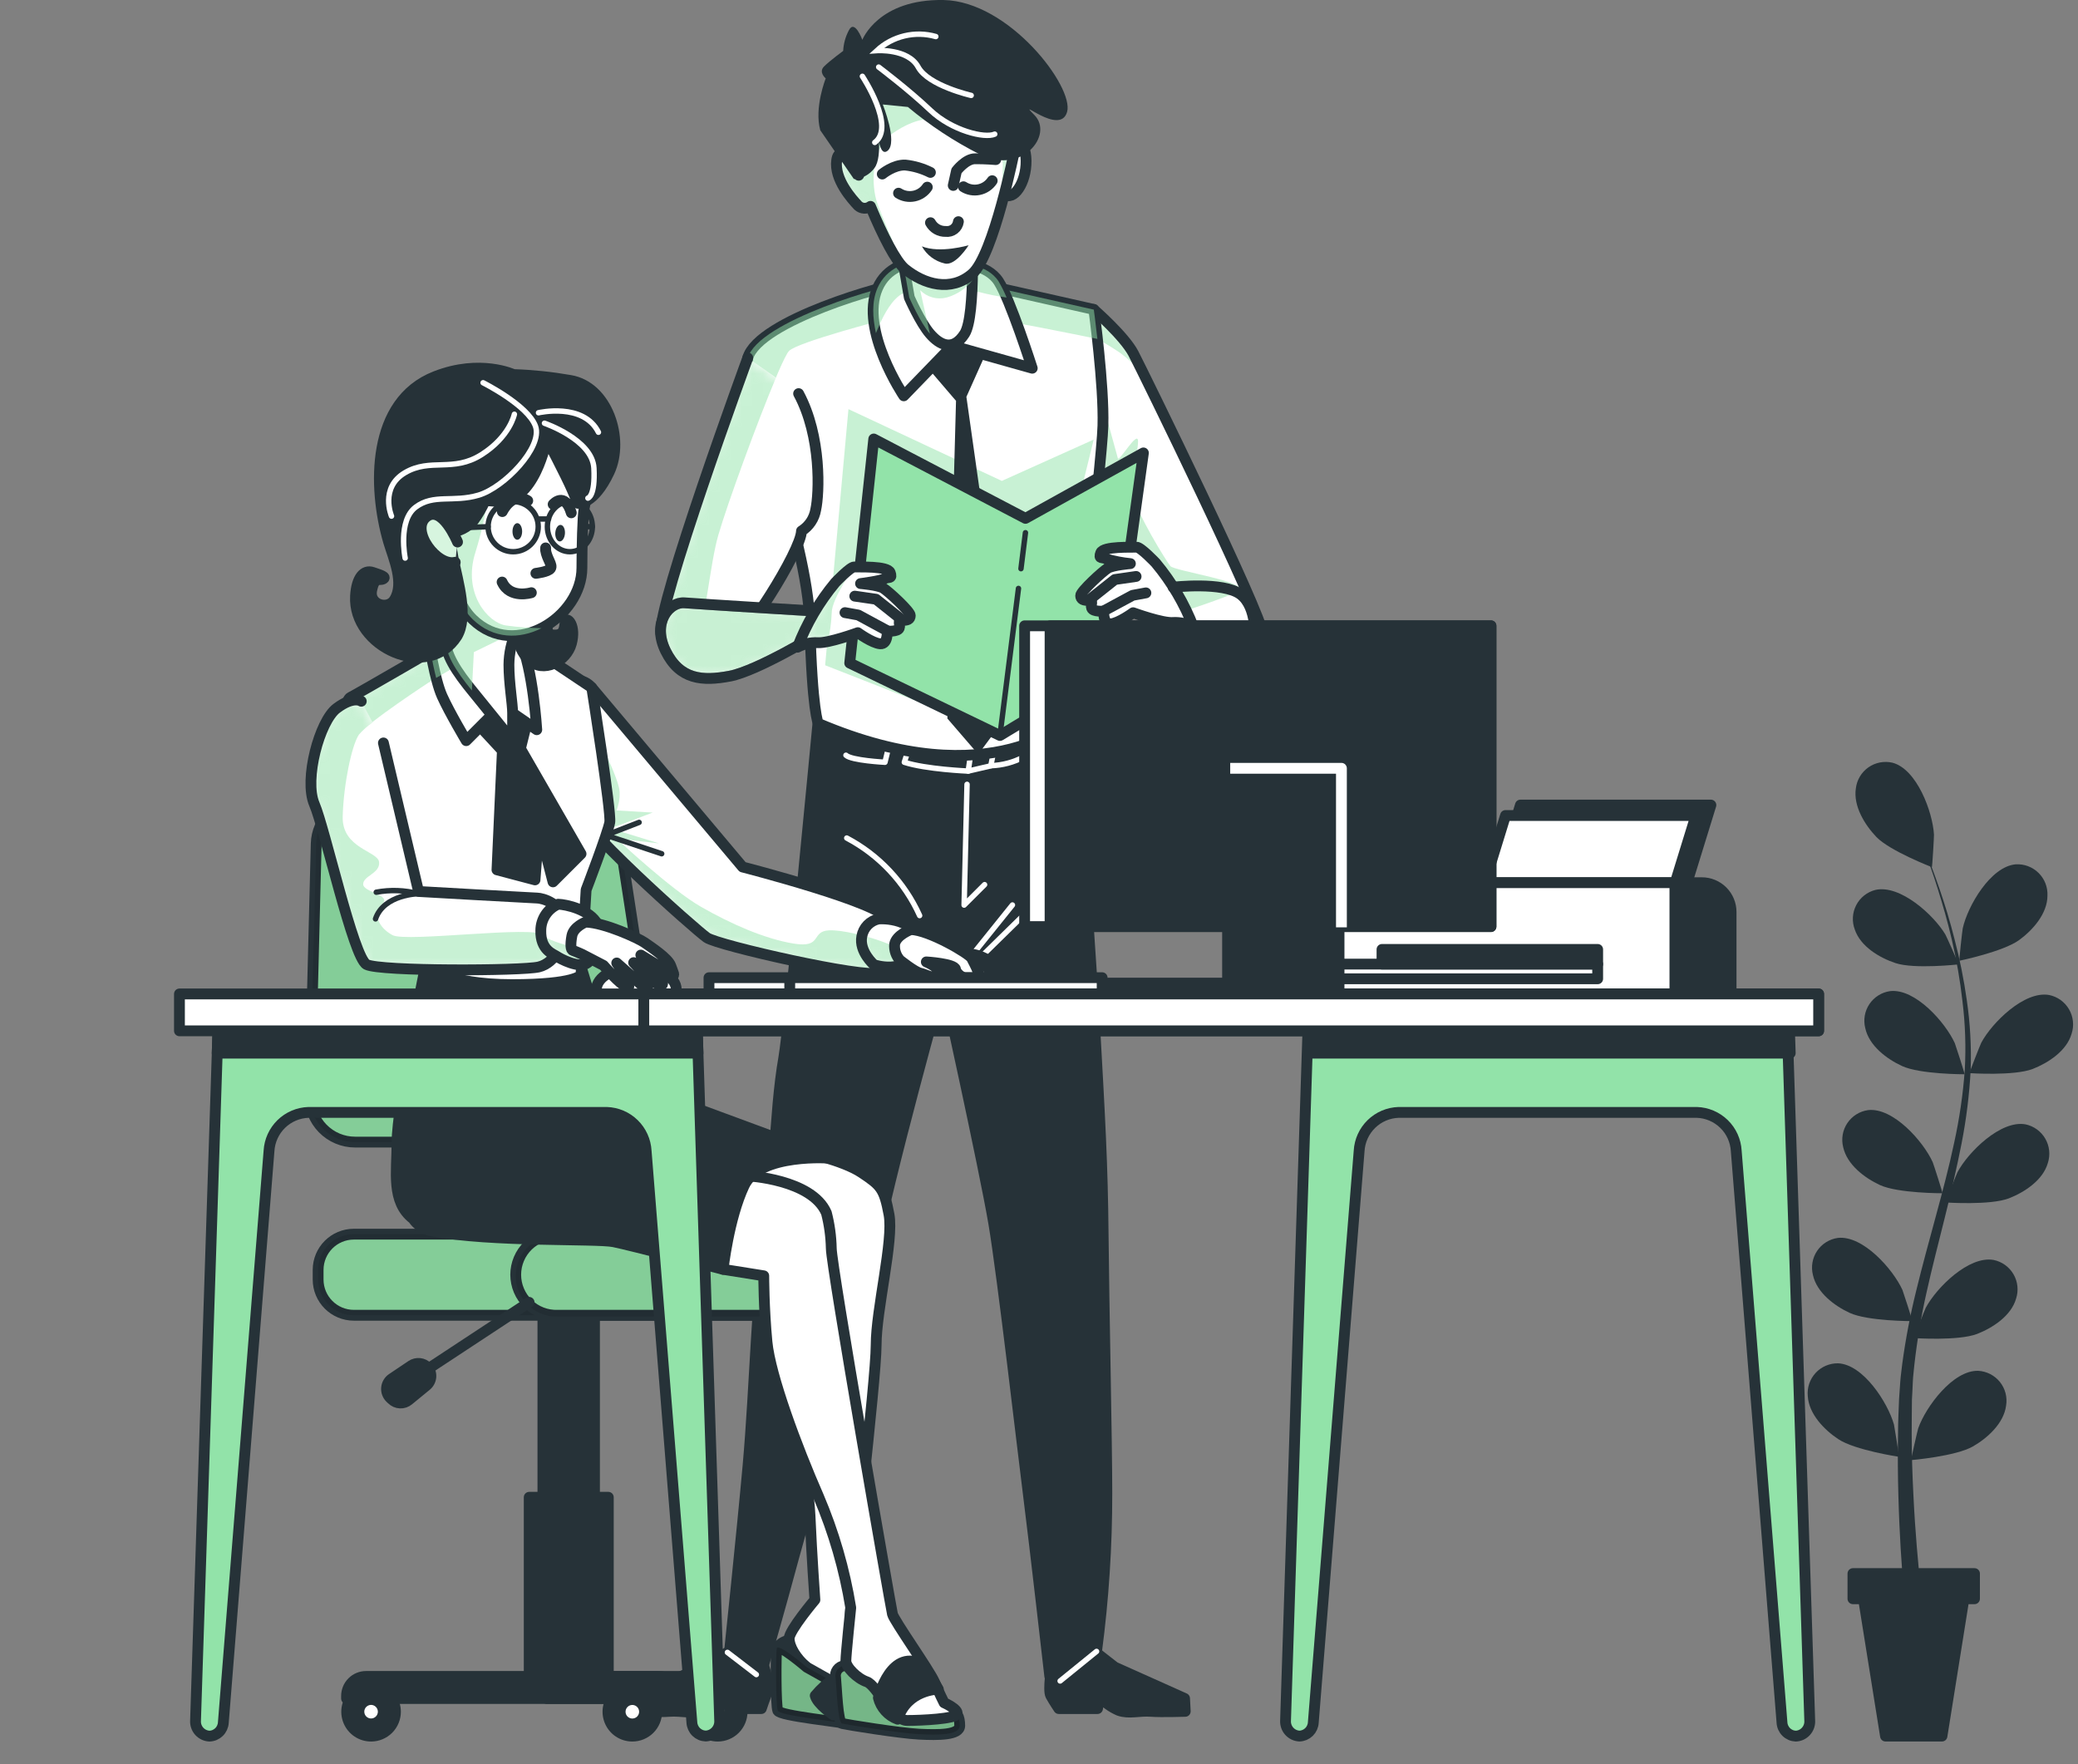 <svg width="192" height="163" viewBox="0 0 192 163" fill="none" xmlns="http://www.w3.org/2000/svg">
<rect x="0" y="0" width="192" height="163" fill="#808080" stroke="none"/>
<g id="at-work/bro">
<g id="Plants--inject-1">
<path id="Vector" d="M176.584 134.894C176.544 134.894 177.179 132.123 177.237 131.952C177.931 129.983 180.436 126.581 182.775 126.644C183.163 126.665 183.543 126.768 183.89 126.945C184.236 127.123 184.541 127.372 184.785 127.675C185.029 127.979 185.205 128.331 185.304 128.707C185.402 129.084 185.42 129.477 185.356 129.861C185.144 131.497 183.635 132.862 182.279 133.637C180.684 134.547 176.589 134.894 176.584 134.894Z" fill="#263238"/>
<path id="Vector_2" d="M176.845 123.621C176.805 123.621 177.85 120.972 177.936 120.814C178.922 118.967 181.909 115.985 184.212 116.404C184.592 116.483 184.952 116.642 185.268 116.87C185.583 117.098 185.847 117.39 186.042 117.726C186.237 118.063 186.359 118.437 186.4 118.824C186.441 119.211 186.4 119.602 186.28 119.972C185.829 121.562 184.122 122.675 182.675 123.238C180.95 123.901 176.85 123.621 176.845 123.621Z" fill="#263238"/>
<path id="Vector_3" d="M179.783 111.092C179.738 111.092 180.783 108.443 180.869 108.285C181.855 106.442 184.847 103.46 187.149 103.874C187.53 103.954 187.89 104.114 188.205 104.342C188.52 104.571 188.784 104.863 188.979 105.2C189.173 105.537 189.295 105.911 189.335 106.298C189.375 106.686 189.334 107.077 189.213 107.447C188.762 109.033 187.055 110.15 185.608 110.713C183.887 111.371 179.783 111.092 179.783 111.092Z" fill="#263238"/>
<path id="Vector_4" d="M181.977 99.144C181.932 99.144 182.977 96.494 183.063 96.332C184.049 94.49 187.041 91.507 189.343 91.926C189.724 92.005 190.084 92.165 190.399 92.392C190.715 92.62 190.978 92.912 191.173 93.249C191.368 93.585 191.49 93.959 191.531 94.346C191.572 94.733 191.531 95.124 191.411 95.494C190.961 97.085 189.249 98.197 187.807 98.761C186.081 99.418 181.977 99.144 181.977 99.144Z" fill="#263238"/>
<path id="Vector_5" d="M181.044 88.759C180.999 88.759 181.31 85.938 181.351 85.763C181.801 83.722 183.91 80.054 186.244 79.852C186.632 79.828 187.021 79.887 187.384 80.024C187.748 80.161 188.079 80.373 188.356 80.646C188.633 80.919 188.849 81.248 188.99 81.61C189.132 81.972 189.195 82.36 189.177 82.748C189.177 84.402 187.825 85.929 186.555 86.853C185.077 87.925 181.044 88.759 181.044 88.759Z" fill="#263238"/>
<path id="Vector_6" d="M175.449 134.587C175.489 134.587 175.039 131.785 174.998 131.614C174.435 129.6 172.16 126.041 169.822 125.951C169.432 125.946 169.046 126.024 168.689 126.179C168.332 126.333 168.011 126.562 167.748 126.848C167.485 127.135 167.285 127.475 167.162 127.844C167.039 128.213 166.995 128.604 167.033 128.992C167.136 130.641 168.556 132.1 169.858 132.961C171.38 133.975 175.444 134.587 175.449 134.587Z" fill="#263238"/>
<path id="Vector_7" d="M176.683 122.053C176.728 122.053 175.854 119.35 175.782 119.179C174.917 117.273 172.128 114.101 169.803 114.367C169.418 114.422 169.049 114.558 168.72 114.765C168.39 114.972 168.108 115.246 167.892 115.57C167.675 115.893 167.53 116.259 167.464 116.642C167.398 117.026 167.414 117.419 167.51 117.796C167.862 119.409 169.488 120.639 170.903 121.292C172.57 122.062 176.679 122.053 176.683 122.053Z" fill="#263238"/>
<path id="Vector_8" d="M179.477 110.24C179.517 110.24 178.648 107.537 178.576 107.37C177.715 105.465 174.926 102.293 172.601 102.559C172.216 102.613 171.847 102.748 171.517 102.955C171.188 103.161 170.906 103.435 170.689 103.758C170.472 104.081 170.326 104.446 170.259 104.829C170.193 105.213 170.208 105.606 170.304 105.983C170.66 107.6 172.282 108.826 173.701 109.483C175.363 110.249 179.472 110.24 179.477 110.24Z" fill="#263238"/>
<path id="Vector_9" d="M181.518 99.247C181.563 99.247 180.689 96.544 180.617 96.373C179.752 94.471 176.967 91.3 174.638 91.566C174.253 91.62 173.884 91.755 173.554 91.962C173.225 92.168 172.943 92.442 172.726 92.765C172.51 93.088 172.364 93.453 172.298 93.837C172.233 94.22 172.248 94.613 172.345 94.99C172.696 96.607 174.323 97.832 175.742 98.486C177.404 99.256 181.518 99.247 181.518 99.247Z" fill="#263238"/>
<path id="Vector_10" d="M180.959 89.097C181.004 89.097 179.841 86.497 179.747 86.339C178.679 84.537 175.561 81.694 173.277 82.217C172.9 82.313 172.548 82.488 172.243 82.73C171.938 82.972 171.688 83.276 171.509 83.621C171.329 83.966 171.225 84.346 171.202 84.734C171.179 85.122 171.238 85.511 171.376 85.875C171.903 87.439 173.651 88.484 175.133 88.975C176.872 89.556 180.959 89.097 180.959 89.097Z" fill="#263238"/>
<path id="Vector_11" d="M178.499 80.113C178.535 80.113 178.702 77.288 178.693 77.108C178.571 75.017 177.116 71.052 174.85 70.462C174.471 70.375 174.077 70.368 173.696 70.442C173.314 70.517 172.952 70.671 172.634 70.894C172.315 71.118 172.048 71.406 171.848 71.74C171.648 72.074 171.521 72.446 171.475 72.832C171.223 74.468 172.295 76.198 173.381 77.337C174.656 78.635 178.494 80.108 178.499 80.113Z" fill="#263238"/>
<path id="Vector_12" d="M176.215 150.032C176.215 150.032 176.066 148.838 175.886 146.765C175.706 144.693 175.498 141.728 175.404 138.165C175.354 136.363 175.336 134.452 175.372 132.407C175.372 131.38 175.426 130.352 175.467 129.253C175.503 128.721 175.543 128.185 175.579 127.64C175.616 127.095 175.706 126.536 175.764 125.978C176.073 123.703 176.504 121.447 177.057 119.22C177.611 116.944 178.242 114.66 178.859 112.38C179.477 110.101 180.085 107.821 180.562 105.555C181.048 103.342 181.375 101.097 181.54 98.837C181.656 96.722 181.584 94.6 181.324 92.498C181.11 90.593 180.784 88.701 180.346 86.835C179.95 85.109 179.486 83.55 179.062 82.176C178.639 80.802 178.202 79.622 177.841 78.653C177.107 76.716 176.607 75.643 176.607 75.643C176.607 75.643 177.129 76.707 177.904 78.626C178.292 79.586 178.738 80.762 179.206 82.127C179.675 83.492 180.161 85.046 180.594 86.772C181.08 88.625 181.458 90.506 181.725 92.403C182.035 94.527 182.155 96.674 182.085 98.819C181.965 101.11 181.683 103.389 181.243 105.64C180.792 107.938 180.252 110.245 179.679 112.543C179.107 114.84 178.508 117.143 178.008 119.395C177.511 121.599 177.135 123.828 176.882 126.072C176.836 126.617 176.755 127.135 176.737 127.685C176.719 128.235 176.683 128.771 176.656 129.303C176.656 130.33 176.625 131.393 176.634 132.398C176.634 134.421 176.701 136.331 176.791 138.093C176.958 141.62 177.242 144.553 177.454 146.599C177.665 148.644 177.846 149.798 177.846 149.798C177.861 149.904 177.856 150.013 177.829 150.118C177.803 150.223 177.756 150.321 177.692 150.408C177.627 150.494 177.547 150.567 177.454 150.623C177.361 150.678 177.259 150.715 177.152 150.73C177.045 150.746 176.936 150.74 176.832 150.714C176.727 150.688 176.628 150.641 176.542 150.576C176.455 150.512 176.382 150.431 176.327 150.339C176.271 150.246 176.235 150.143 176.219 150.036V150.032H176.215Z" fill="#263238"/>
<path id="Vector_13" d="M171.205 145.378H182.437V147.703H181.459L179.432 160.39H174.214L172.183 147.703H171.205V145.378Z" fill="#263238" stroke="#263238" stroke-linecap="round" stroke-linejoin="round"/>
</g>
<g id="Character--inject-1">
<path id="Vector_14" d="M97.195 153.861C97.195 153.861 96.807 156.146 97.091 156.659C97.375 157.173 97.83 157.849 97.83 157.849H101.407L101.601 156.745C102.094 157.292 102.7 157.727 103.376 158.02C104.327 158.358 105.246 158.02 106.359 158.106C107.3 158.178 109.513 158.106 109.513 158.106L109.45 156.912L102.993 154.019L100.682 152.217C100.682 152.217 98.655 154.046 97.195 153.861Z" fill="#263238" stroke="#263238" stroke-linecap="round" stroke-linejoin="round"/>
<path id="Vector_15" d="M70.55 153.861C70.55 153.861 71.163 155.722 70.937 156.231C70.712 156.74 70.343 157.849 70.343 157.849H66.77L66.454 156.745C66.02 157.295 65.459 157.732 64.819 158.02C63.918 158.358 62.945 158.02 61.846 158.106C60.913 158.178 58.692 158.106 58.692 158.106L58.629 156.912L64.769 154.019L67.207 152.668C67.207 152.668 69.108 154.046 70.55 153.861Z" fill="#263238" stroke="#263238" stroke-linecap="round" stroke-linejoin="round"/>
<path id="Vector_16" d="M99.123 66.024C99.123 66.024 100.601 85.154 101.115 94.3C101.628 103.446 101.867 107.596 101.926 114.034C101.984 120.472 102.268 133.195 102.268 137.975C102.273 142.855 101.955 147.73 101.317 152.568L96.997 154.871C96.997 154.871 95.6 142.598 95.037 138.201C94.528 134.222 92.667 118.035 91.824 113.029C90.982 108.024 87.143 90.619 87.143 90.619C87.143 90.619 82.021 108.88 80.696 116.174C79.372 123.468 74.389 139.917 73.321 143.918C72.253 147.919 70.55 153.852 70.55 153.852C69.95 154.029 69.319 154.078 68.698 153.997C68.42 153.975 68.151 153.885 67.915 153.735C67.68 153.585 67.484 153.379 67.347 153.136C67.347 153.136 68.604 141.161 69.122 135.34C69.766 128.131 69.969 118.562 70.753 114.556C71.537 110.551 71.51 102.878 72.42 97.729C72.938 94.805 75.573 66.831 75.573 66.831C75.573 66.831 90.189 72.746 99.123 66.024Z" fill="#263238" stroke="#263238" stroke-linecap="round" stroke-linejoin="round"/>
<path id="Vector_17" d="M101.317 152.568L97.952 155.299" stroke="white" stroke-width="0.5" stroke-linecap="round" stroke-linejoin="round"/>
<path id="Vector_18" d="M67.211 152.658L69.883 154.708" stroke="white" stroke-width="0.5" stroke-linecap="round" stroke-linejoin="round"/>
<path id="Vector_19" d="M89.351 72.463L89.081 83.618L90.973 81.73" stroke="white" stroke-width="0.5" stroke-linecap="round" stroke-linejoin="round"/>
<path id="Vector_20" d="M88.17 90.295L93.545 83.609" stroke="white" stroke-width="0.5" stroke-linecap="round" stroke-linejoin="round"/>
<path id="Vector_21" d="M95.037 84.096L90.554 88.493" stroke="white" stroke-width="0.5" stroke-linecap="round" stroke-linejoin="round"/>
<path id="Vector_22" d="M84.972 84.587C83.585 81.517 81.215 78.996 78.236 77.423" stroke="white" stroke-width="0.5" stroke-linecap="round" stroke-linejoin="round"/>
<path id="Vector_23" d="M91.806 69.444L91.549 70.751L89.459 71.237L89.698 69.611" stroke="white" stroke-width="0.5" stroke-linecap="round" stroke-linejoin="round"/>
<path id="Vector_24" d="M89.459 71.237C89.459 71.237 85.544 71.075 83.557 70.422L83.976 69.12" stroke="white" stroke-width="0.5" stroke-linecap="round" stroke-linejoin="round"/>
<path id="Vector_25" d="M82.165 68.795L81.768 70.422C81.768 70.422 78.664 70.26 78.164 69.773" stroke="white" stroke-width="0.5" stroke-linecap="round" stroke-linejoin="round"/>
<path id="Vector_26" d="M91.55 70.737C92.615 70.706 93.659 70.428 94.6 69.926L96.019 69.111L95.469 67.971" stroke="white" stroke-width="0.5" stroke-linecap="round" stroke-linejoin="round"/>
<path id="Vector_27" d="M101.051 28.589C101.051 28.589 103.881 31.045 104.728 32.666C105.575 34.288 116.694 56.96 116.649 58.509C116.604 60.059 114.96 63.015 112.058 63.015C109.157 63.015 98.159 45.345 98.159 45.345L101.051 28.589Z" fill="white"/>
<g id="Clip path group">
<mask id="mask0_9_2699" style="mask-type:luminance" maskUnits="userSpaceOnUse" x="98" y="28" width="19" height="36">
<g id="clip-path--inject-1">
<path id="Vector_28" d="M101.051 28.589C101.051 28.589 103.881 31.045 104.728 32.666C105.575 34.288 116.694 56.96 116.649 58.509C116.604 60.059 114.96 63.015 112.058 63.015C109.157 63.015 98.159 45.345 98.159 45.345L101.051 28.589Z" fill="white"/>
</g>
</mask>
<g mask="url(#mask0_9_2699)">
<g id="Group">
<g id="Vector_29" style="mix-blend-mode:multiply" opacity="0.5">
<path d="M101.398 31.31L101.588 31.414C101.921 31.608 102.669 32.045 103.489 32.59C104.415 33.301 105.26 34.112 106.007 35.009C106.007 35.009 104.989 32.306 103.498 31.013C102.669 30.3 101.897 29.523 101.191 28.688L101.398 31.31Z" fill="#92E3A9"/>
</g>
</g>
</g>
</g>
<path id="Vector_30" d="M101.051 28.589C101.051 28.589 103.881 31.045 104.728 32.666C105.575 34.288 116.694 56.96 116.649 58.509C116.604 60.059 114.96 63.015 112.058 63.015C109.157 63.015 98.159 45.345 98.159 45.345L101.051 28.589Z" stroke="#263238" stroke-linecap="round" stroke-linejoin="round"/>
<path id="Vector_31" opacity="0.5" d="M108.138 52.297C107.764 51.846 104.984 47.372 104.701 45.701C104.417 44.029 105.151 41.889 105.151 40.772C105.151 39.654 103.385 42.722 103.29 42.353C103.196 41.984 102.083 37.983 102.083 37.983L98.672 42.394L98.163 45.354C98.163 45.354 102.47 52.27 106.408 57.446C109.211 56.545 113.441 55.171 114.351 54.621C115.761 53.788 108.512 52.765 108.138 52.297Z" fill="#92E3A9"/>
<path id="Vector_32" d="M87.468 25.526L101.069 28.589C101.069 28.589 102.016 35.559 101.907 39.325C101.799 43.092 98.997 66.385 98.997 66.385C98.997 66.385 91.788 73.738 75.605 66.835C75.605 66.835 75.042 65.75 74.83 57.631C74.627 49.625 68.608 34.757 69.09 33.063C70.081 29.589 81.985 26.251 83.548 26.156C84.867 26.031 86.176 25.82 87.468 25.526Z" fill="white" stroke="#263238" stroke-linecap="round" stroke-linejoin="round"/>
<g id="Vector_33" style="mix-blend-mode:multiply" opacity="0.5">
<path d="M88.698 66.344L76.24 61.461L78.394 37.798L92.563 44.43L101.056 40.609L94.983 65.303L88.698 66.344Z" fill="#92E3A9"/>
</g>
<g id="Vector_34" style="mix-blend-mode:multiply" opacity="0.5">
<path d="M92.383 29.612C92.964 29.612 98.339 30.689 101.394 31.31C101.218 29.715 101.065 28.607 101.065 28.607L87.463 25.544C86.172 25.84 84.862 26.052 83.543 26.179C81.98 26.273 70.077 29.612 69.086 33.086C68.928 33.649 69.478 35.649 70.293 38.366C71.483 35.298 72.546 32.77 72.911 32.414C73.731 31.594 81.921 29.468 81.921 29.468L92.383 29.612Z" fill="#92E3A9"/>
</g>
<path id="Vector_35" d="M91.162 32.482L89.292 36.663L93.392 65.632L90.387 69.687L87.535 66.38L88.333 37.032L84.557 32.626L86.972 28.058L91.162 32.482Z" fill="#263238"/>
<path id="Vector_36" d="M105.647 41.844L94.748 47.89L80.732 40.556L78.511 61.258L92.392 67.948L102.903 61.623L105.647 41.844Z" fill="#92E3A9" stroke="#263238" stroke-linecap="round" stroke-linejoin="round"/>
<path id="Vector_37" d="M94.334 52.54L94.748 49.215" stroke="#263238" stroke-width="0.5" stroke-linecap="round" stroke-linejoin="round"/>
<path id="Vector_38" d="M92.392 67.948L94.104 54.364" stroke="#263238" stroke-width="0.5" stroke-linecap="round" stroke-linejoin="round"/>
<path id="Vector_39" d="M88.734 24.363C88.734 24.363 91.189 24.363 92.257 25.985C93.325 27.607 95.375 34.018 95.375 34.018L87.986 31.941L83.507 36.568C83.507 36.568 79.403 30.486 81.075 26.625C82.746 22.764 88.734 24.363 88.734 24.363Z" fill="white" stroke="#263238" stroke-linecap="round" stroke-linejoin="round"/>
<g id="Vector_40" style="mix-blend-mode:multiply" opacity="0.5">
<path d="M93.005 27.485C92.793 26.967 92.543 26.466 92.257 25.985C91.189 24.341 88.734 24.363 88.734 24.363C88.734 24.363 82.755 22.764 81.075 26.616C80.534 27.864 80.624 29.346 80.935 30.779C81.228 30.013 81.89 28.477 82.737 27.625C83.881 26.481 84.016 27.476 84.016 27.476L90.423 26.967C91.272 27.195 92.134 27.368 93.005 27.485Z" fill="#92E3A9"/>
</g>
<path id="Vector_41" d="M89.788 20.633C89.788 20.633 90.202 29.157 89.126 30.837C88.049 32.518 86.823 31.874 85.927 30.837C85.03 29.801 84.016 27.485 84.016 27.485L82.922 21.178C82.922 21.178 89.301 22.354 89.788 20.633Z" fill="white" stroke="#263238" stroke-linecap="round" stroke-linejoin="round"/>
<g id="Vector_42" style="mix-blend-mode:multiply" opacity="0.5">
<path d="M87.477 27.485C88.404 27.22 89.228 26.675 89.837 25.926C89.837 25.444 89.837 24.967 89.837 24.503C88.788 23.3 86.377 21.029 83.692 21.759C83.462 21.822 83.242 21.894 83.039 21.966L84.012 27.485C84.012 27.485 85.03 29.819 85.922 30.837L85.021 26.814C85.335 27.132 85.728 27.361 86.159 27.479C86.59 27.596 87.044 27.599 87.477 27.485Z" fill="#92E3A9"/>
</g>
<path id="Vector_43" d="M93.546 12.879C93.546 12.879 94.78 12.789 94.807 14.848C94.834 16.907 93.622 18.637 92.789 17.92C91.955 17.204 93.316 11.942 93.546 12.879Z" fill="white" stroke="#263238" stroke-linecap="round" stroke-linejoin="round"/>
<path id="Vector_44" d="M85.071 2.219C79.453 3.544 77.948 7.175 77.993 10.464C77.993 11.721 78.574 13.897 79.344 16.19L79.245 15.983C79.245 15.983 77.556 13.037 77.308 14.807C77.06 16.578 78.732 18.412 79.286 19.002C79.44 19.143 79.638 19.227 79.847 19.239C80.056 19.25 80.262 19.189 80.43 19.065C81.548 21.768 82.796 24.187 83.611 24.845C85.377 26.273 87.86 27.008 89.833 25.296C91.806 23.584 93.757 13.82 93.757 13.82C94.226 3.945 90.689 0.904 85.071 2.219Z" fill="white"/>
<g id="Clip path group_2">
<mask id="mask1_9_2699" style="mask-type:luminance" maskUnits="userSpaceOnUse" x="77" y="1" width="17" height="26">
<g id="clip-path-2--inject-1">
<path id="Vector_45" d="M85.071 2.219C79.453 3.544 77.948 7.175 77.993 10.464C77.993 11.721 78.574 13.897 79.344 16.19L79.245 15.983C79.245 15.983 77.556 13.037 77.308 14.807C77.06 16.578 78.732 18.412 79.286 19.002C79.44 19.143 79.638 19.227 79.847 19.239C80.056 19.25 80.262 19.189 80.43 19.065C81.548 21.768 82.796 24.187 83.611 24.845C85.377 26.273 87.86 27.008 89.833 25.296C91.806 23.584 93.757 13.82 93.757 13.82C94.226 3.945 90.689 0.904 85.071 2.219Z" fill="white"/>
</g>
</mask>
<g mask="url(#mask1_9_2699)">
<g id="Group_2">
<g id="Vector_46" style="mix-blend-mode:multiply" opacity="0.5">
<path d="M82.079 12.618C82.079 12.618 84.039 10.982 86.004 10.982C87.968 10.982 92.059 12.784 92.545 14.253C92.843 15.154 92.491 18.06 92.162 20.268C93.109 17.159 93.775 13.834 93.775 13.834C94.226 3.963 90.685 0.913 85.071 2.237C79.457 3.562 77.948 7.193 77.993 10.482C77.993 11.739 78.574 13.915 79.344 16.208L79.245 16.001C79.245 16.001 77.556 13.055 77.308 14.825C77.06 16.596 78.732 18.43 79.286 19.02C79.44 19.161 79.638 19.245 79.847 19.257C80.056 19.268 80.262 19.207 80.43 19.083C81.548 21.786 82.796 24.205 83.611 24.863C83.611 24.863 81.732 20.633 81.079 18.835C80.426 17.037 80.606 13.911 82.079 12.618Z" fill="#92E3A9"/>
</g>
</g>
</g>
</g>
<path id="Vector_47" d="M85.071 2.219C79.453 3.544 77.948 7.175 77.993 10.464C77.993 11.721 78.574 13.897 79.344 16.19L79.245 15.983C79.245 15.983 77.556 13.037 77.308 14.807C77.06 16.578 78.732 18.412 79.286 19.002C79.44 19.143 79.638 19.227 79.847 19.239C80.056 19.25 80.262 19.189 80.43 19.065C81.548 21.768 82.796 24.187 83.611 24.845C85.377 26.273 87.86 27.008 89.833 25.296C91.806 23.584 93.757 13.82 93.757 13.82C94.226 3.945 90.689 0.904 85.071 2.219Z" stroke="#263238" stroke-linecap="round" stroke-linejoin="round"/>
<path id="Vector_48" d="M91.676 16.695C91.394 17.118 90.958 17.414 90.461 17.518C89.964 17.623 89.445 17.528 89.018 17.254" stroke="#263238" stroke-linecap="round" stroke-linejoin="round"/>
<path id="Vector_49" d="M85.679 17.29C85.398 17.713 84.961 18.008 84.464 18.113C83.967 18.217 83.449 18.122 83.021 17.848" stroke="#263238" stroke-linecap="round" stroke-linejoin="round"/>
<path id="Vector_50" d="M85.967 15.929C85.241 15.565 84.455 15.334 83.647 15.249C82.575 15.204 81.52 16.078 81.52 16.078" stroke="#263238" stroke-linecap="round" stroke-linejoin="round"/>
<path id="Vector_51" d="M88.553 20.479C88.515 20.753 88.371 21.001 88.152 21.17C87.933 21.338 87.656 21.414 87.382 21.381C87.096 21.389 86.812 21.319 86.563 21.176C86.314 21.034 86.11 20.825 85.972 20.574" stroke="#263238" stroke-linecap="round" stroke-linejoin="round"/>
<path id="Vector_52" d="M89.5 22.655C89.5 22.655 86.868 23.439 85.179 22.759C85.4 23.156 85.702 23.502 86.065 23.774C86.428 24.047 86.845 24.24 87.287 24.341C88.288 24.606 89.5 22.655 89.5 22.655Z" fill="#263238"/>
<path id="Vector_53" d="M92.005 14.744C92.005 14.744 91.018 14.659 90.085 14.668C89.229 14.668 88.378 15.78 88.378 15.78L88.076 17.132" stroke="#263238" stroke-linecap="round" stroke-linejoin="round"/>
<path id="Vector_54" d="M83.886 9.883C85.929 11.594 88.162 13.065 90.54 14.267C94.415 16.204 97.388 12.464 95.573 10.626C93.757 8.788 97.938 12.645 98.596 10.338C99.254 8.031 93.235 0.115 87.188 0.002C81.142 -0.11 79.678 3.679 79.678 3.679C79.678 3.679 78.966 1.728 78.43 2.805C78.118 3.391 77.94 4.039 77.907 4.702C77.907 4.702 76.682 5.603 76.141 6.139C75.6 6.675 76.294 7.243 76.294 7.243C76.294 7.243 75.213 9.946 75.79 12.032L78.894 16.537C79.268 16.525 79.635 16.427 79.966 16.25C80.296 16.074 80.581 15.824 80.8 15.519C81.611 14.456 81.016 11.14 81.016 11.14C81.016 11.14 81.066 14.708 82.016 13.924C82.967 13.14 81.566 9.653 81.566 9.653L83.886 9.883Z" fill="#263238"/>
<path id="Vector_55" d="M81.187 6.197C81.187 6.197 83.954 8.279 85.954 10.18C87.954 12.081 91.004 12.811 91.91 12.392" stroke="white" stroke-width="0.5" stroke-miterlimit="10" stroke-linecap="round"/>
<path id="Vector_56" d="M89.734 8.815C89.734 8.815 85.769 7.914 84.836 6.193C83.904 4.472 81.016 4.675 81.016 4.675C81.737 4.009 82.617 3.541 83.572 3.313C84.527 3.086 85.524 3.108 86.467 3.377" stroke="white" stroke-width="0.5" stroke-miterlimit="10" stroke-linecap="round"/>
<path id="Vector_57" d="M79.682 7.049C79.682 7.049 82.782 11.721 80.827 13.158" stroke="white" stroke-width="0.5" stroke-miterlimit="10" stroke-linecap="round"/>
<path id="Vector_58" d="M69.09 33.068C69.09 33.068 60.678 56 61.066 58.559C61.453 61.118 65.869 60.1 67.261 59.753C68.653 59.406 74.019 50.891 74.055 49.057C74.402 48.84 74.698 48.552 74.925 48.212C75.152 47.872 75.304 47.487 75.371 47.084C75.7 45.606 75.925 40.326 73.789 36.365" fill="white"/>
<g id="Clip path group_3">
<mask id="mask2_9_2699" style="mask-type:luminance" maskUnits="userSpaceOnUse" x="61" y="33" width="15" height="28">
<g id="clip-path-3--inject-1">
<path id="Vector_59" d="M69.09 33.068C69.09 33.068 60.678 56 61.066 58.559C61.453 61.118 65.869 60.1 67.261 59.753C68.653 59.406 74.019 50.891 74.055 49.057C74.402 48.84 74.698 48.552 74.925 48.212C75.152 47.872 75.304 47.487 75.371 47.084C75.7 45.606 75.925 40.326 73.789 36.365" fill="white"/>
</g>
</mask>
<g mask="url(#mask2_9_2699)">
<g id="Group_3">
<g id="Vector_60" style="mix-blend-mode:multiply" opacity="0.5">
<path d="M69.09 33.068C69.09 33.068 60.678 56 61.066 58.559C61.282 59.96 62.706 60.285 64.175 60.239C65.202 57.343 65.603 52.049 66.373 49.427C67.225 46.494 70 38.902 71.69 34.91L69.09 33.068Z" fill="#92E3A9"/>
</g>
</g>
</g>
</g>
<path id="Vector_61" d="M69.09 33.068C69.09 33.068 60.678 56 61.066 58.559C61.453 61.118 65.869 60.1 67.261 59.753C68.653 59.406 74.019 50.891 74.055 49.057C74.402 48.84 74.698 48.552 74.925 48.212C75.152 47.872 75.304 47.487 75.371 47.084C75.7 45.606 75.925 40.326 73.789 36.365" stroke="#263238" stroke-linecap="round" stroke-linejoin="round"/>
<path id="Vector_62" d="M75.447 56.464C75.447 56.464 64.634 55.806 63.247 55.694C61.859 55.581 60.197 57.496 61.503 60.145C62.81 62.794 64.887 62.947 67.437 62.465C69.987 61.983 75.619 58.545 75.619 58.545L75.447 56.464Z" fill="white"/>
<g id="Clip path group_4">
<mask id="mask3_9_2699" style="mask-type:luminance" maskUnits="userSpaceOnUse" x="61" y="55" width="15" height="8">
<g id="clip-path-4--inject-1">
<path id="Vector_63" d="M75.447 56.464C75.447 56.464 64.634 55.806 63.247 55.694C61.859 55.581 60.197 57.496 61.503 60.145C62.81 62.794 64.887 62.947 67.437 62.465C69.987 61.983 75.619 58.545 75.619 58.545L75.447 56.464Z" fill="white"/>
</g>
</mask>
<g mask="url(#mask3_9_2699)">
<g id="Group_4">
<path id="Vector_64" opacity="0.5" d="M75.447 56.464C75.447 56.464 64.634 55.806 63.247 55.694C61.859 55.581 60.197 57.496 61.503 60.145C62.81 62.794 64.887 62.947 67.437 62.465C69.987 61.983 75.619 58.545 75.619 58.545L75.447 56.464Z" fill="#92E3A9" stroke="#263238" stroke-linecap="round" stroke-linejoin="round"/>
</g>
</g>
</g>
<path id="Vector_65" d="M75.447 56.464C75.447 56.464 64.634 55.806 63.247 55.694C61.859 55.581 60.197 57.496 61.503 60.145C62.81 62.794 64.887 62.947 67.437 62.465C69.987 61.983 75.619 58.545 75.619 58.545L75.447 56.464Z" stroke="#263238" stroke-linecap="round" stroke-linejoin="round"/>
<path id="Vector_66" d="M77.173 53.828C77.173 53.828 78.569 52.346 78.939 52.378C79.308 52.409 82.02 52.26 82.25 52.896C82.48 53.531 82.115 53.252 81.741 53.463C81.367 53.675 79.511 53.914 79.511 53.914C79.511 53.914 81.11 54.045 81.593 54.328C82.075 54.612 84.115 56.495 84.106 56.865C84.097 57.234 83.85 57.316 83.354 57.316C82.859 57.316 83.224 57.671 83.088 58.027C82.953 58.383 81.975 58.307 81.975 58.307C81.975 58.307 82.061 59.541 81.322 59.478C80.583 59.415 79.259 58.451 79.259 58.451C79.259 58.451 76.524 59.451 75.542 59.374C74.897 59.345 74.256 59.49 73.686 59.793C74.511 57.627 75.69 55.611 77.173 53.828Z" fill="white"/>
<g id="Clip path group_5">
<mask id="mask4_9_2699" style="mask-type:luminance" maskUnits="userSpaceOnUse" x="73" y="52" width="12" height="8">
<g id="clip-path-5--inject-1">
<path id="Vector_67" d="M77.173 53.828C77.173 53.828 78.569 52.346 78.939 52.378C79.308 52.409 82.02 52.26 82.25 52.896C82.48 53.531 82.115 53.252 81.741 53.463C81.367 53.675 79.511 53.914 79.511 53.914C79.511 53.914 81.11 54.045 81.593 54.328C82.075 54.612 84.115 56.495 84.106 56.865C84.097 57.234 83.85 57.316 83.354 57.316C82.859 57.316 83.224 57.671 83.088 58.027C82.953 58.383 81.975 58.307 81.975 58.307C81.975 58.307 82.061 59.541 81.322 59.478C80.583 59.415 79.259 58.451 79.259 58.451C79.259 58.451 76.524 59.451 75.542 59.374C74.897 59.345 74.256 59.49 73.686 59.793C74.511 57.627 75.69 55.611 77.173 53.828Z" fill="white"/>
</g>
</mask>
<g mask="url(#mask4_9_2699)">
<g id="Group_5">
<g id="Vector_68" style="mix-blend-mode:multiply" opacity="0.5">
<path d="M77.173 53.828C75.694 55.599 74.516 57.6 73.686 59.753C74.256 59.45 74.897 59.305 75.542 59.334C75.865 59.339 76.187 59.304 76.501 59.23C76.697 58.369 76.813 57.491 76.848 56.608C76.848 55.297 78.939 52.378 78.939 52.378C78.565 52.346 77.173 53.828 77.173 53.828Z" fill="#92E3A9"/>
</g>
</g>
</g>
</g>
<path id="Vector_69" d="M77.173 53.828C77.173 53.828 78.569 52.346 78.939 52.378C79.308 52.409 82.02 52.26 82.25 52.896C82.48 53.531 82.115 53.252 81.741 53.463C81.367 53.675 79.511 53.914 79.511 53.914C79.511 53.914 81.11 54.045 81.593 54.328C82.075 54.612 84.115 56.495 84.106 56.865C84.097 57.234 83.85 57.316 83.354 57.316C82.859 57.316 83.224 57.671 83.088 58.027C82.953 58.383 81.975 58.307 81.975 58.307C81.975 58.307 82.061 59.541 81.322 59.478C80.583 59.415 79.259 58.451 79.259 58.451C79.259 58.451 76.524 59.451 75.542 59.374C74.897 59.345 74.256 59.49 73.686 59.793C74.511 57.627 75.69 55.611 77.173 53.828Z" stroke="#263238" stroke-linecap="round" stroke-linejoin="round"/>
<path id="Vector_70" d="M83.354 57.275L80.944 55.36L78.98 55.076" stroke="#263238" stroke-linecap="round" stroke-linejoin="round"/>
<path id="Vector_71" d="M81.971 58.266L79.299 56.82L78.074 56.599" stroke="#263238" stroke-linecap="round" stroke-linejoin="round"/>
<path id="Vector_72" d="M106.782 52.004C106.782 52.004 105.386 50.526 105.016 50.553C104.647 50.58 101.934 50.44 101.705 51.071C101.475 51.702 101.84 51.427 102.214 51.643C102.942 51.854 103.689 51.997 104.444 52.071C104.444 52.071 102.845 52.202 102.362 52.49C101.88 52.779 99.839 54.657 99.848 55.022C99.857 55.387 100.105 55.473 100.601 55.473C101.096 55.473 100.731 55.829 100.867 56.185C101.002 56.541 101.979 56.459 101.979 56.459C101.979 56.459 101.894 57.694 102.633 57.635C103.372 57.577 104.696 56.608 104.696 56.608C104.696 56.608 107.431 57.608 108.413 57.509C109.059 57.479 109.701 57.626 110.269 57.933C109.44 55.779 108.262 53.775 106.782 52.004Z" fill="white" stroke="#263238" stroke-linecap="round" stroke-linejoin="round"/>
<path id="Vector_73" d="M100.601 55.45L103.007 53.54L104.971 53.256" stroke="#263238" stroke-linecap="round" stroke-linejoin="round"/>
<path id="Vector_74" d="M101.979 56.441L104.651 55L105.877 54.774" stroke="#263238" stroke-linecap="round" stroke-linejoin="round"/>
<path id="Vector_75" d="M108.391 54.247C108.391 54.247 113.027 53.716 114.617 54.91C116.207 56.103 115.942 59.145 115.942 59.145" stroke="#263238" stroke-linecap="round" stroke-linejoin="round"/>
</g>
<g id="character--inject-1">
<path id="Vector_76" d="M71.766 152.285C71.766 152.285 72.262 151.298 73.843 151.496C75.424 151.694 76.416 153.573 75.325 154.163C74.235 154.753 71.766 152.285 71.766 152.285Z" fill="#92E3A9" stroke="#263238" stroke-linecap="round" stroke-linejoin="round"/>
<path id="Vector_77" d="M74.104 106.402C74.104 106.402 77.826 107.15 79.615 108.339C81.403 109.528 81.696 109.826 82.142 112.209C82.588 114.592 80.953 120.99 80.953 124.266C80.953 127.541 78.569 147.486 78.569 149.131C78.569 150.775 80.209 154.19 80.061 155.38C79.997 156.235 80.098 157.094 80.358 157.912C80.358 157.912 81.399 158.655 80.061 158.813C78.722 158.971 78.569 159.11 77.38 158.515C76.19 157.921 75.578 154.943 74.55 154.051C73.523 153.159 72.915 152.118 72.915 151.37C72.915 150.622 75.294 147.802 75.294 147.802C75.294 147.802 74.996 143.634 74.843 140.061C74.69 136.489 73.041 128.6 73.041 125.194C73.041 121.788 75.294 113.732 75.294 113.732C75.294 113.732 69.513 114.439 67.261 112.953C65.008 111.466 67.558 104.915 74.104 106.402Z" fill="white" stroke="#263238" stroke-linecap="round" stroke-linejoin="round"/>
<path id="Vector_78" d="M74.55 154.033C74.55 154.033 71.847 151.712 71.766 152.303C71.685 152.893 71.667 157.547 71.865 158.038C72.064 158.529 77.402 159.029 80.173 159.525C82.944 160.02 81.854 158.236 81.259 157.84C80.664 157.443 74.55 154.033 74.55 154.033Z" fill="#92E3A9" stroke="#263238" stroke-linecap="round" stroke-linejoin="round"/>
<path id="Vector_79" opacity="0.2" d="M74.55 154.033C74.55 154.033 71.847 151.712 71.766 152.303C71.685 152.893 71.667 157.547 71.865 158.038C72.064 158.529 77.402 159.029 80.173 159.525C82.944 160.02 81.854 158.236 81.259 157.84C80.664 157.443 74.55 154.033 74.55 154.033Z" fill="black"/>
<path id="Vector_80" d="M75.325 156.655C75.867 156.006 76.499 155.44 77.204 154.974C78.041 154.38 78.98 153.945 79.975 153.69L81.259 156.159C80.374 156.368 79.513 156.67 78.691 157.06C78.067 157.438 77.501 157.904 77.01 158.443C77.01 158.443 75.524 157.448 75.325 156.655Z" fill="#263238" stroke="#263238" stroke-linecap="round" stroke-linejoin="round"/>
<path id="Vector_81" d="M77.997 153.888C77.872 153.904 77.752 153.945 77.643 154.009C77.535 154.073 77.441 154.158 77.366 154.26C77.292 154.362 77.239 154.478 77.211 154.6C77.183 154.723 77.181 154.85 77.204 154.974C77.303 155.965 77.402 159.128 77.799 159.227C78.195 159.326 83.138 160.128 84.917 160.214C86.697 160.3 88.675 160.313 88.675 159.426C88.675 158.538 88.377 158.142 87.986 158.142C87.594 158.142 86.697 157.844 85.512 157.155C84.327 156.466 81.457 153.794 80.556 153.695C79.655 153.596 78.493 152.996 77.997 153.888Z" fill="#92E3A9" stroke="#263238" stroke-linecap="round" stroke-linejoin="round"/>
<path id="Vector_82" opacity="0.2" d="M77.997 153.888C77.872 153.904 77.752 153.945 77.643 154.009C77.535 154.073 77.441 154.158 77.366 154.26C77.292 154.362 77.239 154.478 77.211 154.6C77.183 154.723 77.181 154.85 77.204 154.974C77.303 155.965 77.402 159.128 77.799 159.227C78.195 159.326 83.138 160.128 84.917 160.214C86.697 160.3 88.675 160.313 88.675 159.426C88.675 158.538 88.377 158.142 87.986 158.142C87.594 158.142 86.697 157.844 85.512 157.155C84.327 156.466 81.457 153.794 80.556 153.695C79.655 153.596 78.493 152.996 77.997 153.888Z" fill="black"/>
<path id="Vector_83" d="M36.539 158.142C36.539 157.696 36.407 157.26 36.159 156.89C35.911 156.52 35.56 156.231 35.148 156.06C34.736 155.89 34.283 155.845 33.846 155.932C33.409 156.019 33.008 156.234 32.693 156.549C32.378 156.864 32.163 157.265 32.077 157.702C31.99 158.139 32.034 158.592 32.205 159.004C32.375 159.415 32.664 159.767 33.034 160.015C33.405 160.262 33.84 160.394 34.286 160.394C34.883 160.394 35.456 160.157 35.879 159.734C36.301 159.312 36.539 158.739 36.539 158.142Z" fill="#263238" stroke="#263238" stroke-linecap="round" stroke-linejoin="round"/>
<path id="Vector_84" d="M34.286 159.263C34.908 159.263 35.412 158.759 35.412 158.137C35.412 157.515 34.908 157.011 34.286 157.011C33.664 157.011 33.16 157.515 33.16 158.137C33.16 158.759 33.664 159.263 34.286 159.263Z" fill="white" stroke="#263238" stroke-linecap="round" stroke-linejoin="round"/>
<path id="Vector_85" d="M60.678 158.142C60.678 157.696 60.546 157.26 60.299 156.89C60.051 156.52 59.7 156.231 59.288 156.06C58.876 155.89 58.423 155.845 57.986 155.932C57.549 156.019 57.148 156.234 56.833 156.549C56.518 156.864 56.303 157.265 56.216 157.702C56.13 158.139 56.174 158.592 56.345 159.004C56.515 159.415 56.804 159.767 57.174 160.015C57.545 160.262 57.98 160.394 58.426 160.394C59.023 160.394 59.596 160.157 60.019 159.734C60.441 159.312 60.678 158.739 60.678 158.142Z" fill="#263238" stroke="#263238" stroke-linecap="round" stroke-linejoin="round"/>
<path id="Vector_86" d="M59.552 158.142C59.552 157.919 59.486 157.701 59.362 157.516C59.238 157.331 59.062 157.186 58.857 157.101C58.651 157.016 58.424 156.993 58.206 157.037C57.987 157.08 57.787 157.188 57.629 157.345C57.472 157.503 57.364 157.703 57.321 157.922C57.278 158.14 57.3 158.367 57.385 158.573C57.47 158.778 57.615 158.954 57.8 159.078C57.985 159.202 58.203 159.268 58.426 159.268C58.724 159.268 59.011 159.149 59.222 158.938C59.433 158.727 59.552 158.44 59.552 158.142Z" fill="white" stroke="#263238" stroke-linecap="round" stroke-linejoin="round"/>
<path id="Vector_87" d="M68.567 158.142C68.567 157.696 68.435 157.26 68.188 156.89C67.94 156.52 67.588 156.231 67.177 156.06C66.765 155.89 66.312 155.845 65.875 155.932C65.438 156.019 65.037 156.234 64.722 156.549C64.407 156.864 64.192 157.265 64.105 157.702C64.018 158.139 64.063 158.592 64.234 159.004C64.404 159.415 64.693 159.767 65.063 160.015C65.434 160.262 65.869 160.394 66.315 160.394C66.912 160.394 67.485 160.157 67.908 159.734C68.33 159.312 68.567 158.739 68.567 158.142Z" fill="#263238" stroke="#263238" stroke-linecap="round" stroke-linejoin="round"/>
<path id="Vector_88" d="M67.441 158.142C67.442 157.917 67.376 157.698 67.252 157.512C67.129 157.325 66.952 157.179 66.745 157.093C66.538 157.007 66.311 156.984 66.091 157.028C65.871 157.071 65.669 157.179 65.511 157.337C65.352 157.496 65.244 157.698 65.201 157.918C65.157 158.137 65.18 158.365 65.266 158.572C65.353 158.779 65.498 158.955 65.685 159.079C65.871 159.203 66.091 159.269 66.315 159.268C66.614 159.268 66.9 159.149 67.111 158.938C67.323 158.727 67.441 158.44 67.441 158.142Z" fill="white" stroke="#263238" stroke-linecap="round" stroke-linejoin="round"/>
<path id="Vector_89" d="M54.929 119.467H50.163V155.56H54.929V119.467Z" fill="#263238" stroke="#263238" stroke-linecap="round" stroke-linejoin="round"/>
<path id="Vector_90" d="M56.205 138.327H48.897V155.56H56.205V138.327Z" fill="#263238" stroke="#263238" stroke-linecap="round" stroke-linejoin="round"/>
<path id="Vector_91" d="M33.822 154.88H67.491C67.969 154.88 68.427 155.07 68.765 155.407C69.103 155.745 69.293 156.204 69.293 156.682V156.921H32.02V156.682C32.02 156.204 32.21 155.745 32.548 155.407C32.886 155.07 33.344 154.88 33.822 154.88Z" fill="#263238" stroke="#263238" stroke-linecap="round" stroke-linejoin="round"/>
<path id="Vector_92" d="M47.68 105.51H41.553V115.385H47.68V105.51Z" fill="#263238" stroke="#263238" stroke-linecap="round" stroke-linejoin="round"/>
<path id="Vector_93" d="M72.397 114.02H32.696C30.872 114.02 29.393 115.499 29.393 117.323V118.21C29.393 120.034 30.872 121.513 32.696 121.513H72.397C74.221 121.513 75.699 120.034 75.699 118.21V117.323C75.699 115.499 74.221 114.02 72.397 114.02Z" fill="#92E3A9" stroke="#263238" stroke-linecap="round" stroke-linejoin="round"/>
<path id="Vector_94" opacity="0.1" d="M72.397 114.02H32.696C30.872 114.02 29.393 115.499 29.393 117.323V118.21C29.393 120.034 30.872 121.513 32.696 121.513H72.397C74.221 121.513 75.699 120.034 75.699 118.21V117.323C75.699 115.499 74.221 114.02 72.397 114.02Z" fill="black"/>
<path id="Vector_95" d="M75.7 117.764C75.7 116.771 75.305 115.819 74.603 115.117C73.901 114.415 72.948 114.02 71.956 114.02H51.528C51.025 114.003 50.524 114.087 50.054 114.267C49.584 114.448 49.156 114.721 48.794 115.07C48.432 115.42 48.144 115.839 47.948 116.302C47.751 116.765 47.65 117.263 47.65 117.766C47.65 118.27 47.751 118.768 47.948 119.231C48.144 119.694 48.432 120.113 48.794 120.463C49.156 120.812 49.584 121.085 50.054 121.266C50.524 121.446 51.025 121.53 51.528 121.513H71.956C72.949 121.512 73.901 121.116 74.603 120.413C75.305 119.71 75.7 118.758 75.7 117.764Z" fill="#92E3A9" stroke="#263238" stroke-miterlimit="10"/>
<path id="Vector_96" opacity="0.1" d="M75.7 117.881C75.7 117.39 75.603 116.903 75.415 116.449C75.226 115.994 74.951 115.582 74.603 115.234C74.255 114.886 73.843 114.611 73.388 114.422C72.934 114.234 72.447 114.137 71.956 114.137H51.528C51.025 114.12 50.524 114.204 50.054 114.384C49.584 114.565 49.156 114.838 48.794 115.188C48.432 115.537 48.144 115.956 47.948 116.419C47.751 116.882 47.65 117.38 47.65 117.884C47.65 118.387 47.751 118.885 47.948 119.348C48.144 119.811 48.432 120.23 48.794 120.58C49.156 120.929 49.584 121.203 50.054 121.383C50.524 121.563 51.025 121.647 51.528 121.63H71.956C72.448 121.63 72.935 121.533 73.389 121.344C73.844 121.156 74.257 120.88 74.605 120.532C74.952 120.184 75.228 119.77 75.416 119.316C75.604 118.861 75.7 118.373 75.7 117.881Z" fill="black"/>
<path id="Vector_97" d="M56.687 105.514H32.808C32.25 105.514 31.697 105.403 31.183 105.186C30.668 104.969 30.203 104.651 29.813 104.252C29.423 103.852 29.117 103.378 28.914 102.858C28.71 102.338 28.613 101.783 28.627 101.225L29.217 77.946C29.243 76.855 29.695 75.817 30.477 75.055C31.258 74.293 32.307 73.867 33.398 73.868H53.1C54.1 73.867 55.067 74.223 55.826 74.874C56.585 75.525 57.085 76.426 57.236 77.414L60.818 100.711C60.907 101.306 60.868 101.913 60.701 102.491C60.535 103.069 60.245 103.604 59.853 104.06C59.461 104.516 58.975 104.882 58.429 105.133C57.882 105.384 57.288 105.514 56.687 105.514Z" fill="#92E3A9" stroke="#263238" stroke-linecap="round" stroke-linejoin="round"/>
<path id="Vector_98" opacity="0.1" d="M56.687 105.514H32.808C32.25 105.514 31.697 105.403 31.183 105.186C30.668 104.969 30.203 104.651 29.813 104.252C29.423 103.852 29.117 103.378 28.914 102.858C28.71 102.338 28.613 101.783 28.627 101.225L29.217 77.946C29.243 76.855 29.695 75.817 30.477 75.055C31.258 74.293 32.307 73.867 33.398 73.868H53.1C54.1 73.867 55.067 74.223 55.826 74.874C56.585 75.525 57.085 76.426 57.236 77.414L60.818 100.711C60.907 101.306 60.868 101.913 60.701 102.491C60.535 103.069 60.245 103.604 59.853 104.06C59.461 104.516 58.975 104.882 58.429 105.133C57.882 105.384 57.288 105.514 56.687 105.514Z" fill="black"/>
<path id="Vector_99" d="M48.888 120.319L38.417 127.212" stroke="#263238" stroke-linecap="round" stroke-linejoin="round"/>
<path id="Vector_100" d="M38.021 126.153L36.219 127.365C36.078 127.461 35.959 127.588 35.873 127.735C35.786 127.882 35.733 128.047 35.718 128.217C35.702 128.387 35.725 128.558 35.783 128.719C35.842 128.879 35.935 129.025 36.056 129.145L36.21 129.289C36.412 129.488 36.681 129.605 36.965 129.618C37.249 129.63 37.527 129.537 37.746 129.357L39.395 128.005C39.517 127.904 39.618 127.778 39.689 127.636C39.761 127.495 39.802 127.34 39.811 127.181C39.82 127.022 39.796 126.864 39.741 126.715C39.685 126.566 39.6 126.43 39.49 126.315C39.303 126.12 39.053 125.997 38.785 125.967C38.516 125.937 38.246 126.003 38.021 126.153Z" fill="#263238" stroke="#263238" stroke-linecap="round" stroke-linejoin="round"/>
<path id="Vector_101" d="M50.523 154.88H60.854C61.332 154.88 61.79 155.07 62.128 155.407C62.466 155.745 62.656 156.204 62.656 156.682V156.921H50.523V154.88Z" fill="#263238" stroke="#263238" stroke-linecap="round" stroke-linejoin="round"/>
<path id="Vector_102" d="M58.795 93.516C60.833 93.516 62.485 92.576 62.485 91.417C62.485 90.257 60.833 89.317 58.795 89.317C56.757 89.317 55.105 90.257 55.105 91.417C55.105 92.576 56.757 93.516 58.795 93.516Z" fill="white" stroke="#263238" stroke-linecap="round" stroke-linejoin="round"/>
<path id="Vector_103" d="M69.063 108.636C69.063 108.636 75.015 108.934 76.357 112.06C76.634 113.131 76.785 114.23 76.808 115.336C76.808 116.971 82.313 148.527 82.462 149.126C82.611 149.725 85.886 154.334 86.332 155.375C86.778 156.416 87.233 157.313 87.233 157.313C87.233 157.313 88.585 157.907 88.427 158.353C88.269 158.799 85.152 158.948 83.814 158.948C82.476 158.948 80.984 155.677 80.092 155.375C79.2 155.073 78.155 154.024 78.155 153.442C78.155 152.861 78.606 148.532 78.606 148.532C78.035 145 77.036 141.55 75.632 138.259C73.641 133.722 71.163 127.095 70.865 123.973C70.568 120.85 70.568 117.868 70.568 117.868L66.81 117.269C66.81 117.269 66.36 109.528 69.063 108.636Z" fill="white" stroke="#263238" stroke-linecap="round" stroke-linejoin="round"/>
<path id="Vector_104" d="M81.16 156.853C81.16 156.853 82.349 152.01 85.413 153.888L86.697 156.06C86.697 156.06 83.832 156.06 82.939 158.831C82.504 158.672 82.114 158.408 81.804 158.063C81.493 157.719 81.272 157.303 81.16 156.853Z" fill="#263238" stroke="#263238" stroke-linecap="round" stroke-linejoin="round"/>
<path id="Vector_105" d="M56.745 99.599L56.601 99.621C55.249 94.115 53.425 88.488 53.425 88.488C53.425 88.488 44.473 90.854 39.309 89.25C39.309 89.25 36.683 102.185 36.683 105.564C36.683 108.267 36.124 111.015 38.169 112.601C38.367 112.892 38.622 113.141 38.917 113.332C39.213 113.523 39.544 113.653 39.891 113.714C45.473 114.764 55.092 114.399 56.696 114.719C58.3 115.038 66.81 117.269 66.81 117.269C66.81 117.269 67.319 112.574 68.761 109.528C70.203 106.483 76.785 107.001 76.785 107.001L56.745 99.599Z" fill="#263238" stroke="#263238" stroke-linecap="round" stroke-linejoin="round"/>
<path id="Vector_106" d="M54.677 63.528C54.677 63.528 53.443 61.979 52.109 63.686C50.776 65.394 51.834 71.323 52.492 73.693C53.15 76.062 64.26 85.893 65.305 86.623C66.351 87.353 79.97 90.43 81.16 89.867C82.349 89.304 82.692 86.452 82.016 84.911C81.34 83.37 68.612 80.099 68.612 80.099L54.677 63.528Z" fill="white"/>
<g id="Clip path group_6">
<mask id="mask5_9_2699" style="mask-type:luminance" maskUnits="userSpaceOnUse" x="51" y="62" width="32" height="28">
<g id="clip-path-6--inject-1">
<path id="Vector_107" d="M54.677 63.528C54.677 63.528 53.443 61.979 52.109 63.686C50.776 65.394 51.834 71.323 52.492 73.693C53.15 76.062 64.26 85.893 65.305 86.623C66.351 87.353 79.97 90.43 81.16 89.867C82.349 89.304 82.692 86.452 82.016 84.911C81.34 83.37 68.612 80.099 68.612 80.099L54.677 63.528Z" fill="white"/>
</g>
</mask>
<g mask="url(#mask5_9_2699)">
<g id="Group_6">
<g id="Vector_108" style="mix-blend-mode:multiply" opacity="0.5">
<path d="M65.305 86.632C66.351 87.357 79.971 90.439 81.16 89.876C81.845 89.552 82.246 88.461 82.336 87.303C80.232 86.456 77.736 85.884 76.578 85.952C74.897 86.046 76.024 87.614 73.329 87.173C70.635 86.731 67.563 85.371 64.769 83.776C61.976 82.181 56.961 77.468 56.961 77.468L60.895 77.919L56.412 76.535L60.309 75.071L56.961 74.873C57.176 74.343 57.276 73.773 57.254 73.201C57.254 72.044 55.047 67.746 55.047 67.746L52.704 74.184C54.339 77.121 64.319 85.943 65.305 86.632Z" fill="#92E3A9"/>
</g>
</g>
</g>
</g>
<path id="Vector_109" d="M54.677 63.528C54.677 63.528 53.443 61.979 52.109 63.686C50.776 65.394 51.834 71.323 52.492 73.693C53.15 76.062 64.26 85.893 65.305 86.623C66.351 87.353 79.97 90.43 81.16 89.867C82.349 89.304 82.692 86.452 82.016 84.911C81.34 83.37 68.612 80.099 68.612 80.099L54.677 63.528Z" stroke="#263238" stroke-linecap="round" stroke-linejoin="round"/>
<path id="Vector_110" d="M59.052 75.977L55.993 77.162L61.138 78.874" stroke="#263238" stroke-width="0.5" stroke-linecap="round" stroke-linejoin="round"/>
<path id="Vector_111" d="M81.191 84.897C80.798 84.978 80.439 85.176 80.159 85.464C79.88 85.753 79.695 86.119 79.628 86.515C79.362 87.925 80.75 89.128 80.75 89.128C80.75 89.128 83.674 90.133 84.548 87.776C85.422 85.42 82.606 84.807 81.191 84.897Z" fill="white"/>
<g id="Clip path group_7">
<mask id="mask6_9_2699" style="mask-type:luminance" maskUnits="userSpaceOnUse" x="79" y="84" width="6" height="6">
<g id="clip-path-7--inject-1">
<path id="Vector_112" d="M81.191 84.897C80.798 84.978 80.439 85.176 80.159 85.464C79.88 85.753 79.695 86.119 79.628 86.515C79.362 87.925 80.75 89.128 80.75 89.128C80.75 89.128 83.674 90.133 84.548 87.776C85.422 85.42 82.606 84.807 81.191 84.897Z" fill="white"/>
</g>
</mask>
<g mask="url(#mask6_9_2699)">
<g id="Group_7">
<g id="Vector_113" style="mix-blend-mode:multiply" opacity="0.5">
<path d="M80.75 89.128C80.75 89.128 83.246 89.98 84.314 88.263C82.847 87.447 81.279 86.827 79.651 86.42C79.641 86.451 79.633 86.483 79.628 86.515C79.362 87.925 80.75 89.128 80.75 89.128Z" fill="#92E3A9"/>
</g>
</g>
</g>
</g>
<path id="Vector_114" d="M81.191 84.897C80.798 84.978 80.439 85.176 80.159 85.464C79.88 85.753 79.695 86.119 79.628 86.515C79.362 87.925 80.75 89.128 80.75 89.128C80.75 89.128 83.674 90.133 84.548 87.776C85.422 85.42 82.606 84.807 81.191 84.897Z" stroke="#263238" stroke-linecap="round" stroke-linejoin="round"/>
<path id="Vector_115" d="M89.828 88.155C90.645 88.286 91.397 88.678 91.973 89.272C92.824 90.232 92.131 90.624 91.585 90.484C91.04 90.344 89.247 87.695 89.828 88.155Z" fill="white" stroke="#263238" stroke-linecap="round" stroke-linejoin="round"/>
<path id="Vector_116" d="M89.261 87.979C90.052 88.222 90.743 88.715 91.23 89.385C91.941 90.448 91.198 90.736 90.68 90.529C90.162 90.322 88.747 87.443 89.261 87.979Z" fill="white" stroke="#263238" stroke-linecap="round" stroke-linejoin="round"/>
<path id="Vector_117" d="M84.16 85.88C84.16 85.88 82.809 86.375 82.66 87.231C82.636 87.499 82.667 87.768 82.752 88.022C82.838 88.277 82.975 88.511 83.156 88.709C83.156 88.709 84.507 89.79 85.021 89.903C85.535 90.016 86.688 90.673 86.823 90.047C86.958 89.421 85.589 88.867 85.589 88.867C85.589 88.867 88.206 89.024 88.292 89.552C88.377 90.079 89.324 90.624 90.162 90.637C91 90.651 89.986 88.957 89.783 88.533C89.581 88.11 85.837 85.911 84.16 85.88Z" fill="white" stroke="#263238" stroke-linecap="round" stroke-linejoin="round"/>
<path id="Vector_118" d="M41.256 59.325C41.256 59.325 33.02 64.114 32.376 64.43C31.731 64.745 31.092 69.701 31.092 70.169C31.092 70.638 39.327 89.25 39.327 89.25C39.327 89.25 41.355 90.966 47.288 90.966C53.222 90.966 53.682 90.065 53.682 90.065L54.155 82.212C54.155 82.212 56.182 76.905 56.34 75.968C56.497 75.031 54.677 63.528 54.677 63.528L46.252 57.91C46.252 57.91 42.819 55.892 41.256 59.325Z" fill="white"/>
<g id="Clip path group_8">
<mask id="mask7_9_2699" style="mask-type:luminance" maskUnits="userSpaceOnUse" x="31" y="57" width="26" height="34">
<g id="clip-path-8--inject-1">
<path id="Vector_119" d="M41.256 59.325C41.256 59.325 33.02 64.114 32.376 64.43C31.731 64.745 31.092 69.701 31.092 70.169C31.092 70.638 39.327 89.25 39.327 89.25C39.327 89.25 41.355 90.966 47.288 90.966C53.222 90.966 53.682 90.065 53.682 90.065L54.155 82.212C54.155 82.212 56.182 76.905 56.34 75.968C56.497 75.031 54.677 63.528 54.677 63.528L46.252 57.91C46.252 57.91 42.819 55.892 41.256 59.325Z" fill="white"/>
</g>
</mask>
<g mask="url(#mask7_9_2699)">
<g id="Group_8">
<g id="Vector_120" style="mix-blend-mode:multiply" opacity="0.5">
<path d="M33.214 67.835C33.858 66.804 39.787 62.938 39.787 62.938L41.977 61.65L44.783 57.392C43.657 57.185 42.152 57.356 41.256 59.325C41.256 59.325 33.002 64.114 32.376 64.425C31.749 64.736 31.092 69.696 31.092 70.165C31.092 70.268 31.479 71.224 32.083 72.661C32.317 70.53 32.763 68.556 33.214 67.835Z" fill="#92E3A9"/>
</g>
</g>
</g>
</g>
<path id="Vector_121" d="M41.256 59.325C41.256 59.325 33.02 64.114 32.376 64.43C31.731 64.745 31.092 69.701 31.092 70.169C31.092 70.638 39.327 89.25 39.327 89.25C39.327 89.25 41.355 90.966 47.288 90.966C53.222 90.966 53.682 90.065 53.682 90.065L54.155 82.212C54.155 82.212 56.182 76.905 56.34 75.968C56.497 75.031 54.677 63.528 54.677 63.528L46.252 57.91C46.252 57.91 42.819 55.892 41.256 59.325Z" stroke="#263238" stroke-linecap="round" stroke-linejoin="round"/>
<g id="Vector_122">
<path d="M44.018 66.754L46.419 69.345L45.919 80.361L49.433 81.289L49.803 76.477L51.096 81.473L53.686 78.883L48.086 69.16L48.825 66.2L45.68 62.686L43.648 67.498" fill="#263238"/>
<path d="M44.018 66.754L46.419 69.345L45.919 80.361L49.433 81.289L49.803 76.477L51.096 81.473L53.686 78.883L48.086 69.16L48.825 66.2L45.68 62.686L43.648 67.498" stroke="#263238" stroke-linecap="round" stroke-linejoin="round"/>
</g>
<path id="Vector_123" d="M39.647 59.352C39.647 59.352 40.161 62.781 40.846 64.308C41.531 65.835 43.076 68.426 43.076 68.426L46.333 65.164L49.595 67.416C49.595 67.416 49.253 61.758 48.05 59.185C46.847 56.613 41.017 54.035 39.647 59.352Z" fill="white" stroke="#263238" stroke-linecap="round" stroke-linejoin="round"/>
<g id="Vector_124" style="mix-blend-mode:multiply" opacity="0.5">
<path d="M41.977 61.65L45.234 56.694C44.639 56.433 44.003 56.281 43.355 56.243C42.797 56.356 42.166 56.495 41.499 56.644C40.684 57.095 40.008 57.942 39.647 59.347C39.647 59.347 39.904 61.078 40.3 62.632L41.977 61.65Z" fill="#92E3A9"/>
</g>
<path id="Vector_125" d="M47.708 58.32C47.267 59.291 47.033 60.344 47.023 61.411C47.023 63.123 47.365 65.015 47.365 65.871V68.444C47.365 68.444 45.306 65.871 43.761 63.983C42.215 62.096 41.017 60.379 41.188 58.838C41.359 57.297 42.905 51.287 42.905 51.287C43.721 51.28 44.523 51.501 45.221 51.925C45.918 52.349 46.483 52.96 46.852 53.689C48.221 56.261 47.708 58.32 47.708 58.32Z" fill="white" stroke="#263238" stroke-linecap="round" stroke-linejoin="round"/>
<g id="Vector_126" style="mix-blend-mode:multiply" opacity="0.5">
<path d="M42.364 55.338L41.85 55.585C41.535 56.937 41.256 58.23 41.188 58.838C41.022 60.325 42.134 61.992 43.599 63.794L43.783 60.248L47.708 58.334L44.554 55.221L42.364 55.338Z" fill="#92E3A9"/>
</g>
<path id="Vector_127" d="M51.041 56.477C51.041 56.477 49.906 58.581 51.132 58.667C52.357 58.753 52.091 57.703 52.267 57.356C52.443 57.009 53.231 57.807 52.794 59.456C52.357 61.105 50.167 62.258 48.852 60.942C47.536 59.627 47.892 58.239 48.329 57.18C48.766 56.121 50.528 55.603 51.041 56.477Z" fill="#263238" stroke="#263238" stroke-linecap="round" stroke-linejoin="round"/>
<path id="Vector_128" d="M48.582 37.879C48.199 37.825 47.798 37.785 47.383 37.762C45.874 37.685 44.229 37.785 43.053 38.726C40.611 40.682 41.022 44.61 41.197 47.345C41.395 50.449 41.355 54.977 43.684 57.225C47.617 61.019 53.767 56.959 53.767 52.463C53.767 50.562 53.839 47.665 53.965 47.016C54.13 46.215 54.243 45.404 54.303 44.588C54.574 40.447 52.226 38.397 48.582 37.879Z" fill="white" stroke="#263238" stroke-linecap="round" stroke-linejoin="round"/>
<g id="Vector_129" style="mix-blend-mode:multiply" opacity="0.5">
<path d="M50.032 58.036C48.932 58.021 47.833 57.937 46.743 57.784C45.072 57.527 42.751 54.819 43.909 51.084C45.067 47.349 45.072 45.412 45.072 45.412L41.13 42.948C41.039 44.413 41.063 45.883 41.202 47.345C41.4 50.449 41.359 54.977 43.688 57.225C45.599 59.073 48.032 59.054 50.032 58.036Z" fill="#92E3A9"/>
</g>
<path id="Vector_130" d="M47.798 49.864C48.044 49.864 48.244 49.521 48.244 49.098C48.244 48.675 48.044 48.332 47.798 48.332C47.551 48.332 47.352 48.675 47.352 49.098C47.352 49.521 47.551 49.864 47.798 49.864Z" fill="#263238"/>
<path id="Vector_131" d="M52.199 49.287C52.172 49.71 51.947 50.039 51.704 50.021C51.46 50.003 51.28 49.652 51.307 49.228C51.334 48.805 51.555 48.476 51.803 48.494C52.05 48.512 52.226 48.863 52.199 49.287Z" fill="#263238"/>
<g id="Vector_132">
<path d="M46.414 47.264C46.414 47.264 47.315 45.363 48.762 46.259L46.414 47.264Z" fill="white"/>
<path d="M46.414 47.264C46.414 47.264 47.315 45.363 48.762 46.259" stroke="#263238" stroke-linecap="round" stroke-linejoin="round"/>
</g>
<g id="Vector_133">
<path d="M51.109 46.593C51.109 46.593 52.177 45.367 52.785 47.377L51.109 46.593Z" fill="white"/>
<path d="M51.109 46.593C51.109 46.593 52.177 45.367 52.785 47.377" stroke="#263238" stroke-linecap="round" stroke-linejoin="round"/>
</g>
<g id="Vector_134">
<path d="M50.415 50.62C50.415 50.697 50.415 50.774 50.415 50.841C50.528 51.625 51.087 52.193 50.866 52.517C50.645 52.842 49.514 52.968 49.514 52.968" fill="white"/>
<path d="M50.415 50.62C50.415 50.697 50.415 50.774 50.415 50.841C50.528 51.625 51.087 52.193 50.866 52.517C50.645 52.842 49.514 52.968 49.514 52.968" stroke="#263238" stroke-linecap="round" stroke-linejoin="round"/>
</g>
<g id="Vector_135">
<path d="M49.095 54.756C49.095 54.756 47.126 55.365 46.392 53.774L49.095 54.756Z" fill="white"/>
<path d="M49.095 54.756C49.095 54.756 47.126 55.365 46.392 53.774" stroke="#263238" stroke-linecap="round" stroke-linejoin="round"/>
</g>
<path id="Vector_136" d="M47.415 50.972C48.694 50.972 49.73 49.935 49.73 48.656C49.73 47.377 48.694 46.34 47.415 46.34C46.136 46.34 45.099 47.377 45.099 48.656C45.099 49.935 46.136 50.972 47.415 50.972Z" stroke="#263238" stroke-width="0.5" stroke-linecap="round" stroke-linejoin="round"/>
<path id="Vector_137" d="M52.654 50.972C53.801 50.972 54.731 49.935 54.731 48.656C54.731 47.377 53.801 46.34 52.654 46.34C51.507 46.34 50.577 47.377 50.577 48.656C50.577 49.935 51.507 50.972 52.654 50.972Z" stroke="#263238" stroke-width="0.5" stroke-linecap="round" stroke-linejoin="round"/>
<path id="Vector_138" d="M45.099 48.656L41.792 48.796" stroke="#263238" stroke-width="0.5" stroke-linecap="round" stroke-linejoin="round"/>
<path id="Vector_139" d="M54.731 48.656H53.884" stroke="#263238" stroke-width="0.5" stroke-linecap="round" stroke-linejoin="round"/>
<path id="Vector_140" d="M49.726 47.949H50.685" stroke="#263238" stroke-width="0.5" stroke-linecap="round" stroke-linejoin="round"/>
<path id="Vector_141" d="M52.668 35.145C50.939 34.843 49.191 34.662 47.437 34.604C47.437 34.604 44.369 33.158 40.228 34.784C34.304 37.1 34.435 45.011 35.903 50.053C36.354 51.576 37.413 53.887 36.44 55.414C35.827 56.378 34.074 55.865 34.34 54.54C34.606 53.216 35.038 53.666 35.39 53.49C35.741 53.315 35.214 53.139 34.426 52.878C33.637 52.616 32.948 53.328 32.849 55.063C32.587 59.793 39.557 62.925 42.215 58.789C43.297 56.987 42.337 53.855 41.868 51.58C41.72 50.792 41.619 49.997 41.567 49.197C42.408 49.116 43.188 48.722 43.752 48.093C44.169 47.521 44.526 46.906 44.815 46.259C45.13 46.259 45.459 46.282 45.82 46.318C49.424 46.678 50.514 40.542 50.514 40.542C50.514 40.542 52.316 43.971 52.857 45.236L53.398 46.498C53.398 46.498 54.844 46.678 56.286 43.61C57.727 40.542 56.096 35.699 52.668 35.145Z" fill="#263238" stroke="#263238" stroke-linecap="round" stroke-linejoin="round"/>
<path id="Vector_142" d="M50.307 39.1C50.307 39.1 54.74 40.623 54.876 43.254C55.011 45.885 54.321 46.02 54.321 46.02" stroke="white" stroke-width="0.5" stroke-miterlimit="10" stroke-linecap="round"/>
<path id="Vector_143" d="M49.757 38.132C49.757 38.132 53.907 37.163 55.294 39.934" stroke="white" stroke-width="0.5" stroke-miterlimit="10" stroke-linecap="round"/>
<path id="Vector_144" d="M44.635 35.361C44.635 35.361 48.784 37.438 49.478 39.38C50.172 41.321 46.572 45.052 44.216 45.746C41.859 46.44 40.066 45.606 38.404 46.854C36.741 48.102 37.435 51.558 37.435 51.558" stroke="white" stroke-width="0.5" stroke-miterlimit="10" stroke-linecap="round"/>
<path id="Vector_145" d="M36.174 47.683C36.174 47.683 35.065 45.052 37.422 43.669C39.778 42.285 41.85 43.669 44.482 42.006C47.113 40.344 47.527 38.271 47.527 38.271" stroke="white" stroke-width="0.5" stroke-miterlimit="10" stroke-linecap="round"/>
<g id="Vector_146">
<path d="M42.269 50.071C42.269 50.071 40.814 46.534 39.355 47.782C37.895 49.03 40.395 52.36 42.058 51.945" fill="white"/>
<path d="M42.269 50.071C42.269 50.071 40.814 46.534 39.355 47.782C37.895 49.03 40.395 52.36 42.058 51.945" stroke="#263238" stroke-linecap="round" stroke-linejoin="round"/>
</g>
<g id="Vector_147" opacity="0.37">
<path d="M42.269 50.071C42.269 50.071 40.814 46.534 39.355 47.782C37.895 49.03 40.395 52.36 42.058 51.945" fill="#92E3A9"/>
<path d="M42.269 50.071C42.269 50.071 40.814 46.534 39.355 47.782C37.895 49.03 40.395 52.36 42.058 51.945" stroke="#263238" stroke-linecap="round" stroke-linejoin="round"/>
</g>
<path id="Vector_148" d="M33.38 64.785C33.38 64.785 32.673 64.254 31.101 65.439C29.528 66.624 28.064 72.012 29.046 74.296C30.028 76.581 32.65 88.457 33.871 89.106C35.092 89.754 48.221 89.7 49.771 89.335C51.321 88.97 52.402 86.943 52.141 85.19C51.879 83.438 50.149 82.983 49.64 82.969C49.131 82.956 38.674 82.361 38.674 82.361L35.426 68.638" fill="white"/>
<g id="Clip path group_9">
<mask id="mask8_9_2699" style="mask-type:luminance" maskUnits="userSpaceOnUse" x="28" y="64" width="25" height="26">
<g id="clip-path-9--inject-1">
<path id="Vector_149" d="M33.38 64.785C33.38 64.785 32.673 64.254 31.101 65.439C29.528 66.624 28.064 72.012 29.046 74.296C30.028 76.581 32.65 88.457 33.871 89.106C35.092 89.754 48.221 89.7 49.771 89.335C51.321 88.97 52.402 86.943 52.141 85.19C51.879 83.438 50.149 82.983 49.64 82.969C49.131 82.956 38.674 82.361 38.674 82.361L35.426 68.638" fill="white"/>
</g>
</mask>
<g mask="url(#mask8_9_2699)">
<g id="Group_9">
<g id="Vector_150" style="mix-blend-mode:multiply" opacity="0.5">
<path d="M50.185 86.393C49.438 85.47 37.534 87.078 36.264 86.393C34.993 85.708 34.38 84.406 35.309 83.528C36.237 82.649 33.533 82.451 33.556 81.676C33.578 80.901 35.128 80.689 35.029 79.653C34.93 78.617 31.583 78.401 31.664 75.436C31.745 72.472 32.488 68.885 33.16 67.872C33.531 67.444 33.959 67.068 34.43 66.754L33.38 64.781C33.38 64.781 32.673 64.249 31.101 65.434C29.528 66.619 28.064 72.012 29.046 74.296C30.028 76.581 32.65 88.457 33.871 89.106C35.092 89.754 48.221 89.7 49.771 89.335C50.272 89.175 50.727 88.897 51.099 88.525C51.47 88.152 51.747 87.697 51.906 87.195C51.073 86.956 50.406 86.664 50.185 86.393Z" fill="#92E3A9"/>
</g>
</g>
</g>
</g>
<path id="Vector_151" d="M33.38 64.785C33.38 64.785 32.673 64.254 31.101 65.439C29.528 66.624 28.064 72.012 29.046 74.296C30.028 76.581 32.65 88.457 33.871 89.106C35.092 89.754 48.221 89.7 49.771 89.335C51.321 88.97 52.402 86.943 52.141 85.19C51.879 83.438 50.149 82.983 49.64 82.969C49.131 82.956 38.674 82.361 38.674 82.361L35.426 68.638" stroke="#263238" stroke-linecap="round" stroke-linejoin="round"/>
<path id="Vector_152" d="M34.696 84.893C35.471 82.613 38.67 82.568 38.67 82.568C37.394 82.234 36.06 82.186 34.763 82.428" stroke="#263238" stroke-width="0.5" stroke-linecap="round" stroke-linejoin="round"/>
<path id="Vector_153" d="M51.573 83.537C51.1 83.74 50.696 84.076 50.411 84.505C50.126 84.934 49.972 85.437 49.969 85.952C49.915 87.799 51.141 88.141 51.443 88.353C51.744 88.565 53.565 89.543 54.299 88.943C55.033 88.344 55.898 86.731 55.2 85.379C54.502 84.028 52.289 83.555 51.573 83.537Z" fill="white"/>
<g id="Clip path group_10">
<mask id="mask9_9_2699" style="mask-type:luminance" maskUnits="userSpaceOnUse" x="49" y="83" width="7" height="7">
<g id="clip-path-10--inject-1">
<path id="Vector_154" d="M51.573 83.537C51.1 83.74 50.696 84.076 50.411 84.505C50.126 84.934 49.972 85.437 49.969 85.952C49.915 87.799 51.141 88.141 51.443 88.353C51.744 88.565 53.565 89.543 54.299 88.943C55.033 88.344 55.898 86.731 55.2 85.379C54.502 84.028 52.289 83.555 51.573 83.537Z" fill="white"/>
</g>
</mask>
<g mask="url(#mask9_9_2699)">
<g id="Group_10">
<g id="Vector_155" style="mix-blend-mode:multiply" opacity="0.5">
<path d="M54.299 88.943C54.486 88.784 54.653 88.603 54.795 88.403L53.263 87.587C51.857 87.2 50.519 86.803 50.186 86.393C50.128 86.332 50.055 86.287 49.974 86.263C50.059 87.84 51.154 88.155 51.443 88.353C51.731 88.551 53.565 89.543 54.299 88.943Z" fill="#92E3A9"/>
</g>
</g>
</g>
</g>
<path id="Vector_156" d="M51.573 83.537C51.1 83.74 50.696 84.076 50.411 84.505C50.126 84.934 49.972 85.437 49.969 85.952C49.915 87.799 51.141 88.141 51.443 88.353C51.744 88.565 53.565 89.543 54.299 88.943C55.033 88.344 55.898 86.731 55.2 85.379C54.502 84.028 52.289 83.555 51.573 83.537Z" stroke="#263238" stroke-linecap="round" stroke-linejoin="round"/>
<path id="Vector_157" d="M54.11 85.19C54.11 85.19 52.992 85.618 52.839 86.461C52.686 87.303 52.74 87.758 52.934 87.812C53.127 87.867 53.772 88.159 53.772 88.159L55.759 89.191C55.759 89.191 57.336 90.993 57.854 91.137C58.372 91.282 57.926 90.944 57.854 90.552C57.628 89.99 57.336 89.458 56.984 88.966L59.336 91.047C59.336 91.047 60.111 91.327 59.931 90.737C59.75 90.146 58.547 88.934 58.547 88.934L60.769 90.948C60.769 90.948 61.219 91.155 61.219 90.894C61.245 90.763 61.235 90.628 61.193 90.502C61.15 90.375 61.075 90.262 60.976 90.173C60.724 89.971 59.21 88.236 59.21 88.236L61.318 89.529C61.318 89.529 61.769 90.128 62.084 90.137C62.4 90.146 62.219 89.944 61.981 89.236C61.742 88.529 60.138 87.493 59.566 87.087C58.993 86.682 55.867 85.24 54.11 85.19Z" fill="white" stroke="#263238" stroke-linecap="round" stroke-linejoin="round"/>
</g>
<g id="Desk--inject-1">
<path id="Vector_158" d="M154.913 84.65H137.315L140.482 74.377H158.081L154.913 84.65Z" fill="#263238" stroke="#263238" stroke-linecap="round" stroke-linejoin="round"/>
<path id="Vector_159" d="M153.53 85.618H135.937L139.104 75.342H156.697L153.53 85.618Z" fill="white" stroke="#263238" stroke-linecap="round" stroke-linejoin="round"/>
<path id="Vector_160" d="M128.246 81.55H157.243C157.959 81.55 158.647 81.835 159.154 82.342C159.661 82.849 159.946 83.536 159.946 84.253V91.813H128.246V81.55Z" fill="#263238" stroke="#263238" stroke-linecap="round" stroke-linejoin="round"/>
<path id="Vector_161" d="M154.756 81.55H123.042V91.827H154.756V81.55Z" fill="white" stroke="#263238" stroke-linecap="round" stroke-linejoin="round"/>
<path id="Vector_162" d="M147.619 89.07H122.285V90.426H147.619V89.07Z" fill="white" stroke="#263238" stroke-linecap="round" stroke-linejoin="round"/>
<path id="Vector_163" d="M147.619 87.713H127.692V89.069H147.619V87.713Z" fill="#263238" stroke="#263238" stroke-linecap="round" stroke-linejoin="round"/>
<path id="Vector_164" d="M122.389 90.827H102.398V91.759H122.389V90.827Z" fill="white" stroke="#263238" stroke-linecap="round" stroke-linejoin="round"/>
<path id="Vector_165" d="M137.761 57.816H94.672V85.605H137.761V57.816Z" fill="white" stroke="#263238" stroke-linecap="round" stroke-linejoin="round"/>
<path id="Vector_166" d="M137.761 57.816H97.023V85.605H137.761V57.816Z" fill="#263238" stroke="#263238" stroke-linecap="round" stroke-linejoin="round"/>
<path id="Vector_167" d="M122.853 70.728H113.423V92.183H122.853V70.728Z" fill="white" stroke="#263238" stroke-linecap="round" stroke-linejoin="round"/>
<path id="Vector_168" d="M123.722 70.728H114.293V92.183H123.722V70.728Z" fill="#263238" stroke="#263238" stroke-linecap="round" stroke-linejoin="round"/>
<path id="Vector_169" d="M113.667 70.98H123.943V85.672" stroke="white" stroke-linejoin="round"/>
<path id="Vector_170" d="M94.374 90.326H65.508V91.836H94.374V90.326Z" fill="white" stroke="#263238" stroke-linecap="round" stroke-linejoin="round"/>
<path id="Vector_171" d="M101.835 90.326H72.969V91.836H101.835V90.326Z" fill="white" stroke="#263238" stroke-linecap="round" stroke-linejoin="round"/>
<path id="Vector_172" d="M64.395 94.323H20.166L18.067 158.957C18.055 159.136 18.079 159.316 18.138 159.485C18.196 159.655 18.288 159.811 18.407 159.945C18.527 160.078 18.672 160.187 18.834 160.264C18.996 160.341 19.171 160.386 19.351 160.394C19.682 160.385 19.998 160.251 20.235 160.02C20.473 159.789 20.616 159.477 20.635 159.146L24.856 106.33C24.91 105.388 25.314 104.5 25.989 103.841C26.665 103.182 27.562 102.8 28.506 102.77H56.056C56.998 102.8 57.896 103.183 58.57 103.841C59.245 104.5 59.648 105.388 59.701 106.33L63.927 159.137C63.946 159.467 64.088 159.779 64.324 160.01C64.561 160.241 64.876 160.375 65.206 160.385C65.386 160.377 65.561 160.334 65.724 160.257C65.886 160.18 66.031 160.072 66.151 159.939C66.271 159.805 66.363 159.65 66.422 159.48C66.481 159.311 66.506 159.132 66.495 158.953L64.395 94.323Z" fill="#92E3A9" stroke="#263238" stroke-linecap="round" stroke-linejoin="round"/>
<path id="Vector_173" d="M64.495 97.296L64.395 94.323H49.929H34.633H20.166L20.067 97.296H64.495Z" fill="#263238" stroke="#263238" stroke-linecap="round" stroke-linejoin="round"/>
<path id="Vector_174" d="M165.118 94.323H120.875L118.78 158.957C118.769 159.136 118.794 159.315 118.853 159.484C118.911 159.653 119.003 159.808 119.123 159.942C119.242 160.075 119.387 160.183 119.548 160.26C119.71 160.337 119.885 160.381 120.064 160.39C120.395 160.379 120.709 160.245 120.946 160.014C121.183 159.783 121.325 159.472 121.344 159.142L125.579 106.33C125.632 105.388 126.037 104.5 126.712 103.841C127.387 103.182 128.285 102.8 129.228 102.77H156.779C157.721 102.8 158.618 103.183 159.293 103.841C159.968 104.5 160.371 105.388 160.423 106.33L164.649 159.137C164.666 159.469 164.807 159.782 165.044 160.015C165.281 160.248 165.597 160.383 165.929 160.394C166.108 160.386 166.283 160.342 166.445 160.265C166.606 160.188 166.751 160.08 166.87 159.946C166.99 159.813 167.082 159.657 167.141 159.488C167.199 159.319 167.224 159.14 167.213 158.962L165.118 94.323Z" fill="#92E3A9" stroke="#263238" stroke-linecap="round" stroke-linejoin="round"/>
<path id="Vector_175" d="M165.411 97.296L165.316 94.323H150.849H135.549H121.082L120.988 97.296H165.411Z" fill="#263238" stroke="#263238" stroke-linecap="round" stroke-linejoin="round"/>
<path id="Vector_176" d="M168.033 91.827H16.58V95.233H168.033V91.827Z" fill="white" stroke="#263238" stroke-linecap="round" stroke-linejoin="round"/>
<path id="Vector_177" d="M168.037 91.827H59.485V95.233H168.037V91.827Z" fill="white" stroke="#263238" stroke-linecap="round" stroke-linejoin="round"/>
</g>
</g>
</svg>
